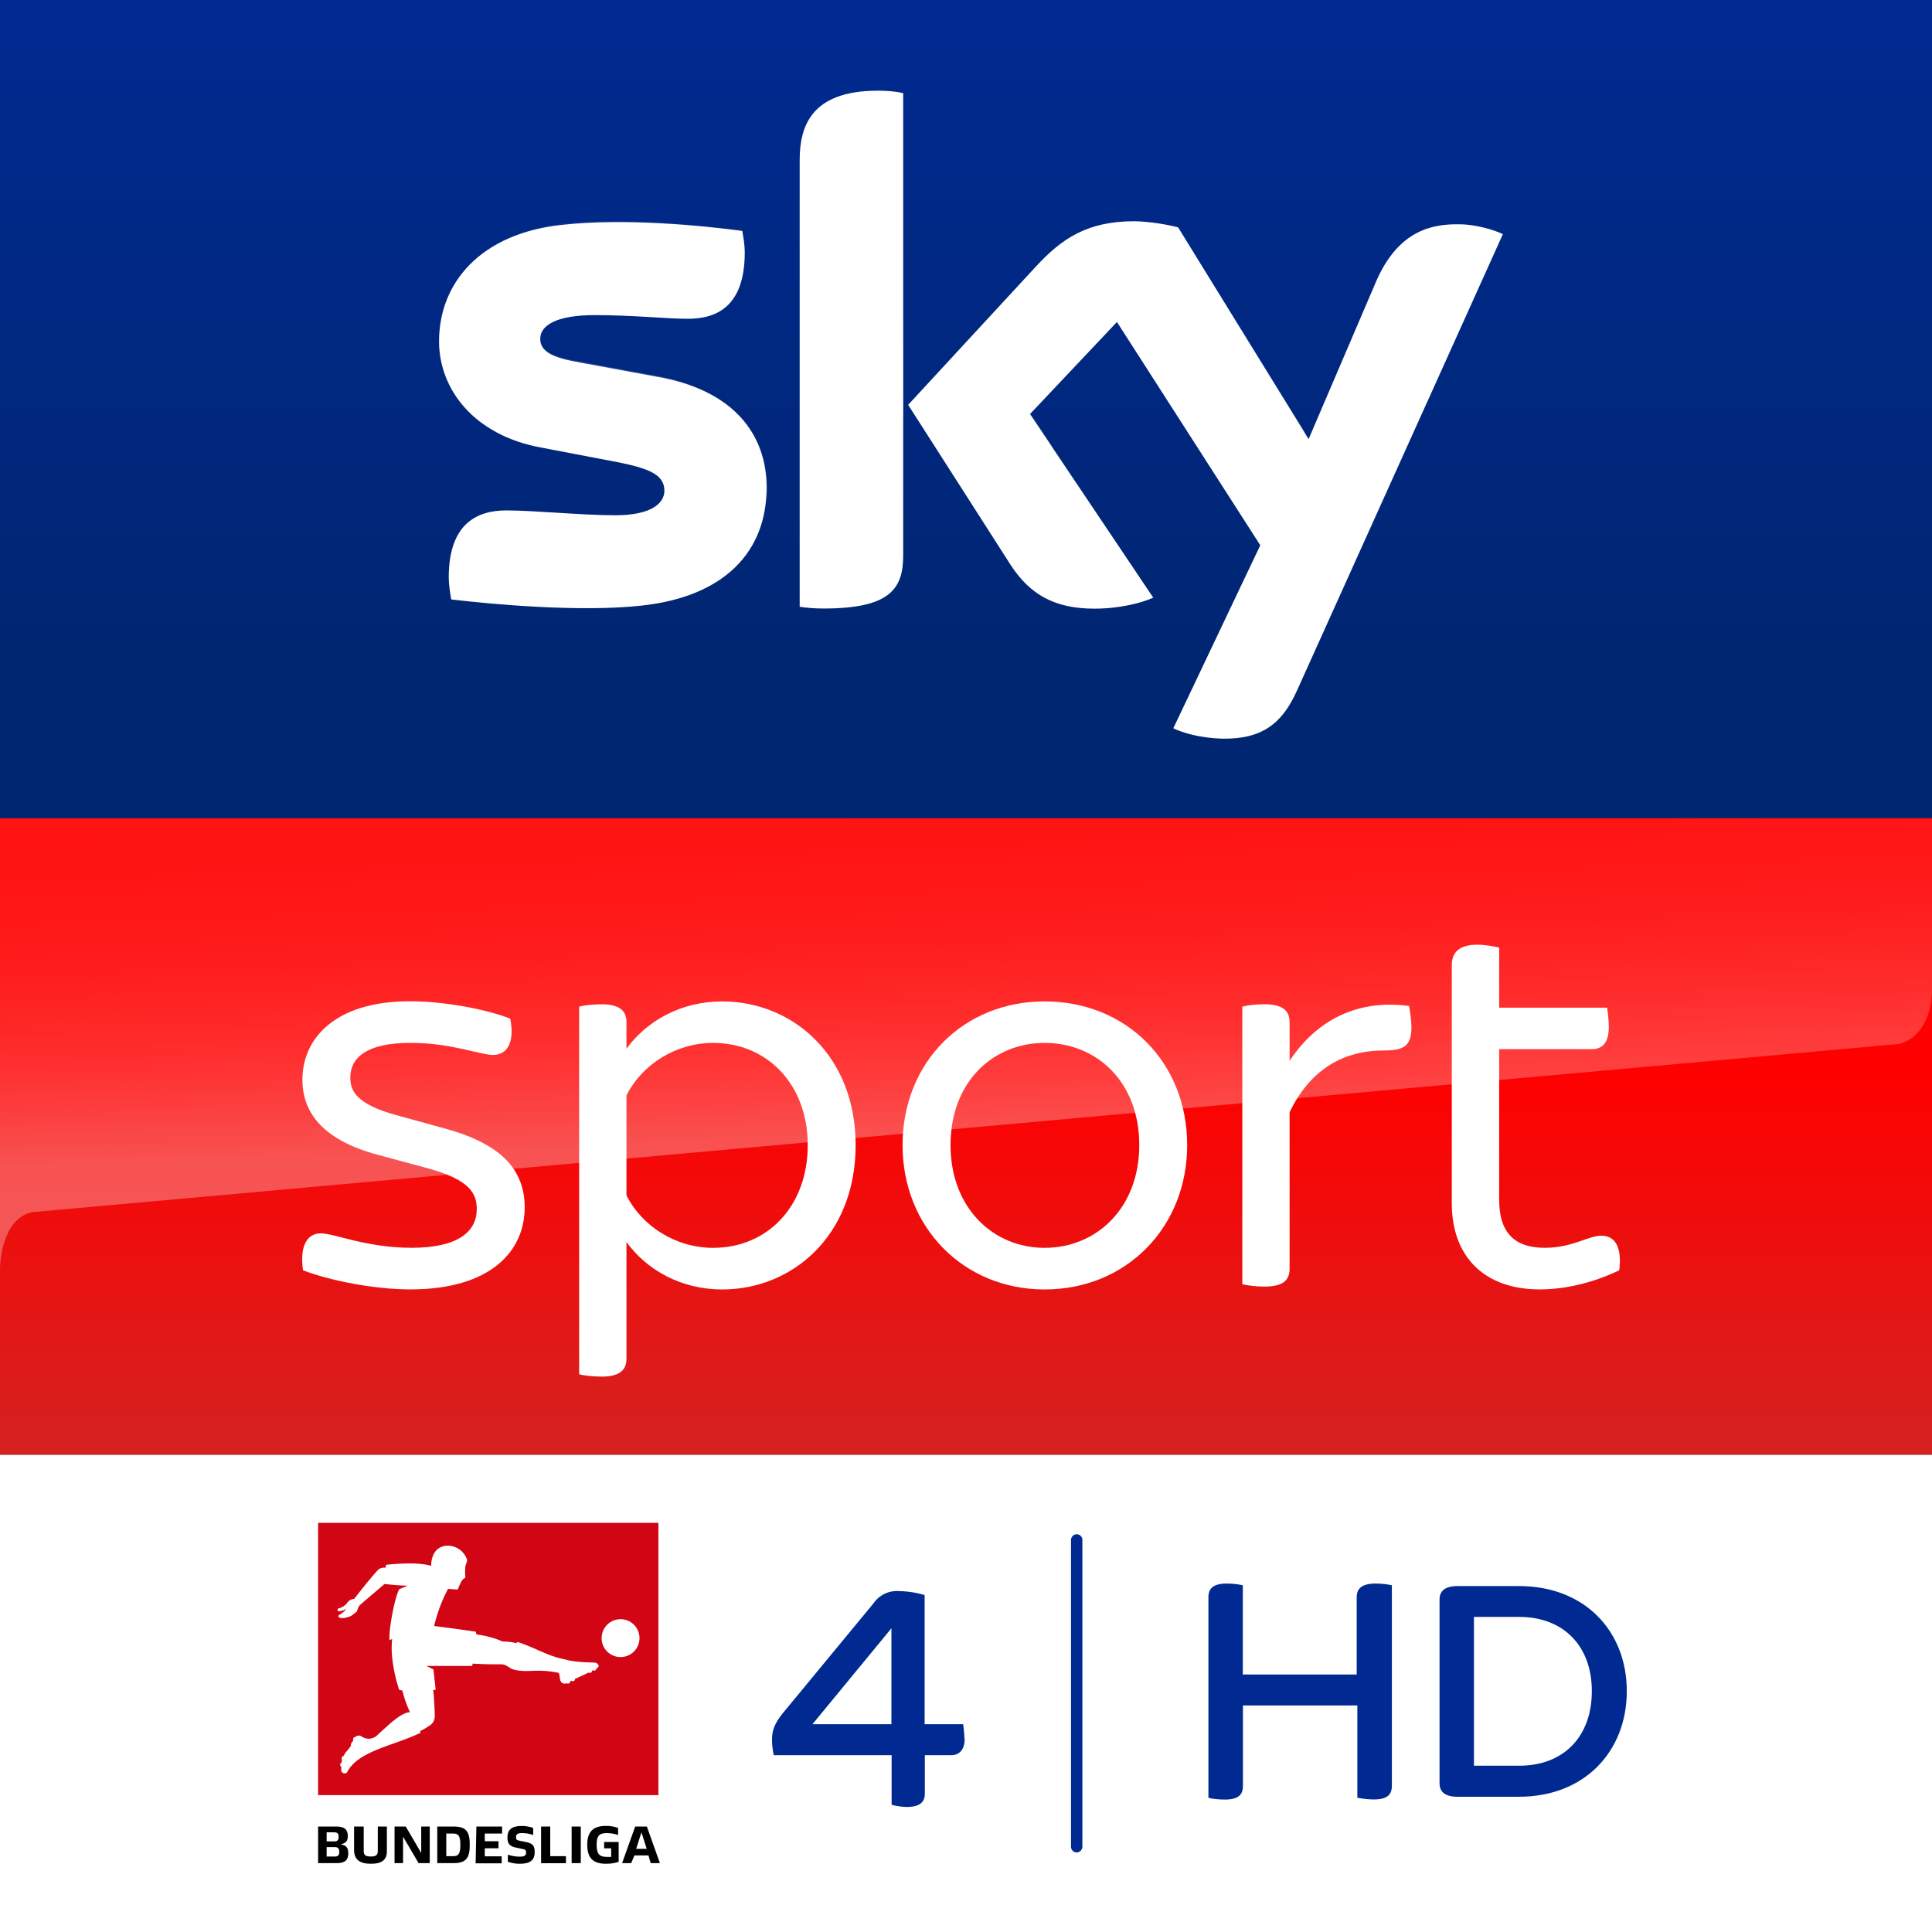 <svg width="850" height="850" enable-background="new 0 0 2362.9 500" version="1.1" viewBox="0 0 850 850" xml:space="preserve" xmlns="http://www.w3.org/2000/svg"><rect x="0" y="0" width="850" height="850" fill="#333333" stroke="none"/><defs><linearGradient id="linearGradient2991-7-0" x1="32.476" x2="32.476" y2="64.952" gradientTransform="matrix(13.138 0 0 5.543 -1.663 -1e-5)" gradientUnits="userSpaceOnUse"><stop stop-color="#002A91" offset="0"/><stop stop-color="#002672" offset=".8"/></linearGradient><linearGradient id="linearGradient2989-1-8" x1="-1152.6" x2="-1152.6" y1="-773.58" y2="-778.43" gradientTransform="matrix(177.76 0 0 -57.692 205313 -44269)" gradientUnits="userSpaceOnUse"><stop stop-color="#f00" offset=".4"/><stop stop-color="#D42321" offset="1"/></linearGradient><linearGradient id="linearGradient3468" x1="-1151.8" x2="-1152" y1="-784.92" y2="-782.98" gradientTransform="matrix(149.71 0 0 -57.778 182009 -45636)" gradientUnits="userSpaceOnUse"><stop stop-color="#fff" offset="0"/><stop stop-color="#fff" stop-opacity=".25" offset="1"/></linearGradient><linearGradient id="linearGradient2987-0-1" x1="1279.6" x2="1273" y1="1197.7" y2="1016.9" gradientTransform="matrix(.81 0 0 .81 -626.59 -470.95)" gradientUnits="userSpaceOnUse"><stop stop-color="#fff" offset="0"/><stop stop-color="#fff" stop-opacity=".835" offset=".12"/><stop stop-color="#fff" stop-opacity=".658" offset=".269"/><stop stop-color="#fff" stop-opacity=".511" offset=".419"/><stop stop-color="#fff" stop-opacity=".397" offset=".568"/><stop stop-color="#fff" stop-opacity=".315" offset=".716"/><stop stop-color="#fff" stop-opacity=".266" offset=".86"/><stop stop-color="#fff" stop-opacity=".25" offset="1"/></linearGradient></defs>
<path d="m0-1.1e-4h850v360h-850z" fill="url(#linearGradient2991-7-0)" stop-color="#000000" style="font-variation-settings:normal"/><path d="m0 640h850v210h-850z" fill="#fff" stop-color="#000000" stroke-width=".247" style="font-variation-settings:normal"/><path d="m0 360h850v280h-850z" fill="url(#linearGradient2989-1-8)" stop-color="#000000" stroke-width=".56" style="font-variation-settings:normal"/><g transform="matrix(.644 0 0 .644 -5726.6 364.07)" stroke-width="1"><path d="m9693.8-67.796c5.901 2.901 18.004 6.701 33.507 7.101 26.405 0.4 40.608-9.602 51.01-32.907l140.63-311.76c-5.901-2.901-18.804-6.701-29.306-6.701-18.004-0.4-42.208 3.301-57.712 40.008l-45.709 106.72-89.118-144.63c-5.901-1.7-20.104-4.201-30.106-4.201-31.806 0-49.41 11.702-67.314 31.206l-87.017 94.219 69.914 109.22c13.003 20.004 29.706 30.006 57.311 30.006 18.004 0 33.007-4.201 40.208-7.502l-84.217-125.43 59.412-62.913 97.92 152.53zm-184.54-118.02c0 22.905-9.202 36.207-54.411 36.207-5.901 0-11.302-0.4-16.303-1.2v-305.06c0-23.305 7.902-47.51 53.511-47.51 5.901 0 11.702 0.4 17.203 1.7zm-93.319-46.209c0 42.909-28.006 74.215-85.317 80.416-41.408 4.601-101.62-0.8-130.13-4.201-0.8-4.601-1.7-10.402-1.7-15.003 0-37.508 20.104-45.809 39.308-45.809 19.704 0 51.01 3.301 74.515 3.301 25.505 0 33.507-8.802 33.507-16.703 0-10.802-10.002-15.003-30.106-19.204l-54.411-10.402c-45.209-8.302-69.414-39.608-69.414-72.514 0-40.008 28.406-73.815 84.517-79.616 42.208-4.601 94.119 0.4 122.62 4.201 0.8 4.601 1.7 9.602 1.7 14.603 0 37.508-19.704 45.409-38.908 45.409-14.603 0-37.207-2.501-63.613-2.501s-37.208 7.101-37.208 16.203c0 9.602 10.502 13.303 27.206 16.203l51.91 9.602c52.51 8.902 75.515 38.908 75.515 76.015z" fill="#fff"/><path d="m9918.9-405.36-51.51 114.22c-1.7 2.901-7.101 12.903-21.304 13.303-3.301 0-46.909 1.7-46.909 1.7-8.402 0.4-11.302 8.302-11.302 8.302l44.409-104.22c15.503-36.707 39.708-40.408 57.712-40.008 10.102 0 23.005 3.301 28.906 6.701zm-134.73 136.23-87.017-140.83c-5.901-1.7-20.104-4.201-30.106-4.201-31.806 0-49.41 11.702-67.314 31.206l-87.017 94.219 7.101 10.802c2.901 4.201 8.802 10.802 20.504 10.402 4.201 0 46.009-1.7 49.41-1.7 10.902-0.4 17.604 4.201 21.804 9.602l-15.603-23.205 59.412-62.912 40.208 62.512c7.101 9.602 18.004 9.602 20.504 9.602 2.1 0 54.411-2.1 56.911-2.1 3.701-0.1 7.902 2 11.202 6.601zm-292.06-234.15c-45.609 0-53.111 24.205-53.111 47.51v209.24c0-8.302 6.701-17.103 17.203-17.504 7.502-0.4 28.906-0.8 35.107-1.2 7.101-0.4 17.604-5.001 18.004-17.904v-218.34c-5.501-1-11.302-1.8-17.203-1.8zm-152.23 194.54-51.91-9.602c-16.703-2.901-27.206-6.701-27.206-16.203 0-8.802 10.902-16.203 37.208-16.203 25.905 0 48.91 2.501 63.613 2.501 19.204 0 38.908-7.902 38.908-45.409 0-5.001-0.4-9.602-1.7-14.603-28.406-3.301-79.916-8.802-122.62-4.201-55.611 6.601-84.017 40.408-84.017 80.416 0 20.404 9.202 40.408 27.606 54.611 13.803 8.802 27.606 12.502 41.808 15.003 11.702 2.1 38.108 3.801 58.112 2.901 6.301-0.4 51.91-1.7 61.912-2.1 23.005-0.8 36.007 18.704 34.307 38.708v-1.2c0.4-2.501 0.4-5.001 0.4-7.902-0.3-37.107-23.305-67.113-76.415-76.715z" enable-background="new    " fill="url(#linearGradient3468)" opacity=".25"/></g><g transform="matrix(2.177 0 0 2.177 -23916 6457.9)" fill="#fff"><path d="m11047-2709.7c-0.708-4.903 0.814-7.469 3.611-7.469 2.69 0 9.221 2.92 18.318 2.92 9.575 0 13.185-3.381 13.185-7.823 0-3.15-1.398-5.947-10.035-8.283l-9.911-2.672c-10.973-2.92-15.292-8.407-15.292-15.168 0-8.407 6.655-15.876 21.699-15.876 6.778 0 15.168 1.522 20.3 3.504 0.938 4.779-0.584 7.345-3.486 7.345-2.567 0-8.407-2.442-16.69-2.442-8.867 0-12.142 3.026-12.142 6.991 0 2.814 1.292 5.38 9.221 7.593l10.16 2.796c11.309 3.15 15.858 8.407 15.858 15.876 0 8.743-6.761 16.566-23.097 16.566-7.239 0-16.212-1.752-21.699-3.858"/><path d="m11149-2735c0-12.248-8.159-20.654-19.132-20.654-7.469 0-14.354 4.319-17.505 10.619v20.177c3.151 6.301 10.036 10.619 17.505 10.619 10.973 0 19.132-8.389 19.132-20.761m9.681 0c0 18.318-12.831 29.168-26.955 29.168-8.389 0-15.274-3.965-19.363-9.575v23.575c0 2.212-1.274 3.611-5.008 3.611-1.876 0-3.629-0.23-4.549-0.46v-74.317c0.92-0.23 2.673-0.46 4.549-0.46 3.734 0 5.008 1.398 5.008 3.611v5.363c4.089-5.593 10.974-9.557 19.363-9.557 14.124 0 26.955 10.849 26.955 29.044"/><path d="m11216-2735c0-12.832-8.637-20.654-19.132-20.654-10.39 0-19.009 7.823-19.009 20.654 0 12.708 8.619 20.761 19.009 20.761 10.495 0 19.132-8.053 19.132-20.761m-47.84 0c0-16.69 12.265-29.044 28.708-29.044 16.566 0 28.813 12.354 28.813 29.044 0 16.566-12.247 29.168-28.813 29.168-16.443 0-28.708-12.602-28.708-29.168"/><path d="m11271-2758.8c0 3.858-1.628 4.673-5.593 4.673-8.053 0-14.814 3.734-19.026 12.478v31.61c0 2.336-1.274 3.628-5.133 3.628-1.628 0-3.504-0.248-4.424-0.478v-56.105c0.92-0.248 2.796-0.478 4.424-0.478 3.859 0 5.133 1.398 5.133 3.628v7.805c5.487-8.283 13.77-12.478 24.159-11.079 0.106 0.814 0.46 2.566 0.46 4.319"/><path d="m11313-2709.7c-4.903 2.336-10.495 3.858-16.106 3.858-11.079 0-17.734-6.548-17.734-17.398v-48.176c0-2.442 1.416-4.088 5.133-4.088 1.646 0 3.504 0.354 4.442 0.584v12.141h21.823c0.106 0.814 0.336 2.442 0.336 3.841 0 3.398-1.398 4.549-3.487 4.549h-18.672v30.46c0 6.531 3.026 9.681 9.221 9.681 5.593 0 8.743-2.442 11.433-2.442 2.797 0 4.195 2.318 3.611 6.991"/></g><path d="m1e-3 360v198.28c0-2.622 0.876-22.178 14.176-24.978l821.12-73.98c7.496-1.6 14.699-9.555 14.699-24.31v-75.006z" fill="url(#linearGradient2987-0-1)" opacity=".3" stop-color="#000000" style="font-variation-settings:normal"/><g transform="matrix(1.188 0 0 1.188 -12875 2714.8)" fill="#002a91" stroke-width=".402"><path d="m11353-1698.1v74.251c0 3.256-1.649 5.065-6.714 5.065-2.291 0-4.422-0.322-6.071-0.643v-34.171h-42.371v29.789c0 3.256-1.649 5.065-6.714 5.065-2.452 0-4.904-0.322-6.07-0.643v-74.292c0-3.136 1.648-5.065 6.874-5.065 2.292 0 4.543 0.322 5.869 0.643v33.045h42.172v-28.623c0-3.136 1.809-5.065 7.035-5.065 2.412 0 4.663 0.322 5.99 0.643" stop-color="#000000" style="font-variation-settings:normal"/><path d="m11440-1658.9c0 22.271-15.558 39.116-39.919 39.116h-22.714c-4.905 0-6.714-1.97-6.714-5.065v-67.899c0-3.095 1.809-5.065 6.714-5.065h22.714c24.361 0 39.919 16.683 39.919 38.915m-12.944 0c0-16.683-10.453-27.498-26.975-27.498h-16.684v55.116h16.684c16.522 0.04 26.975-10.774 26.975-27.618" stop-color="#000000" style="font-variation-settings:normal"/></g><path d="m473.7 815c-1.412 0-2.501-1.129-2.501-2.501v-135c0-1.392 1.21-2.501 2.501-2.501 1.412 0 2.501 1.109 2.501 2.501v135c0 1.371-1.21 2.501-2.501 2.501" fill="#002a91"/><g transform="translate(-6163.4 -1e3)"><g transform="translate(6e3 3e3)"><g transform="translate(9.495)" stroke-width="3.097"><path d="m302.19-1180.3h-8.33v-16.102h8.051c3.716 0 5.016 1.486 5.016 4.211 0 2.075-0.774 3.097-3.097 3.592h-0.403 0.372c2.477 0.557 3.282 1.455 3.329 3.84 0.046 2.942-1.316 4.459-4.939 4.459zm-4.583-9.568h3.375c1.331 0 1.92-0.557 1.92-1.951 0-1.393-0.526-2.044-1.92-2.044h-3.375zm5.574 4.614c0-1.486-0.619-2.106-1.982-2.106h-3.592v4.149h3.592c1.424 0 1.982-0.588 1.982-2.044m6.503-11.148h4.242v10.745c0 1.796 0.805 2.446 3.097 2.446s3.097-0.65 3.097-2.446v-10.745h3.995v10.869c0 3.778-2.168 5.512-6.998 5.512s-7.215-1.734-7.432-5.605zm33.288 0v16.102h-4.893l-6.843-11.643v11.643h-3.747v-16.102h4.924l6.812 11.643v-11.643zm3.313 0h7.184c5.636 0 7.122 2.322 7.122 8.051 0 5.729-1.61 8.051-7.122 8.051h-7.184zm7.06 13.037c2.384 0 3.097-1.208 3.097-4.986 0-3.778-0.743-4.955-3.097-4.955h-3.097v9.94zm10.157-13.037h11.303v3.097h-7.618v3.375h6.038v3.097h-6.038v3.53h7.432v3.096h-11.457zm13.842 15.483v-3.097c1.724 0.587 3.535 0.88 5.357 0.867 1.858 0 2.663-0.495 2.663-1.734s-0.341-1.393-1.827-1.703l-2.663-0.557c-2.787-0.588-3.716-1.703-3.716-4.459 0-3.53 2.075-5.047 6.193-5.047 1.752-0.021 3.493 0.273 5.14 0.867v3.097c-1.583-0.55-3.247-0.833-4.924-0.836-1.982 0-2.632 0.526-2.632 1.765s0.434 1.363 1.734 1.641l2.632 0.526c3.097 0.65 3.84 1.672 3.84 4.552 0 3.468-2.106 5.016-6.472 5.016-1.835 0.022-3.659-0.282-5.388-0.898m14.678-15.483h4.026v13.037h6.905v3.097h-10.931zm13.439 0h4.026v16.102h-4.026zm20.685 6.812v8.732c-1.801 0.577-3.683 0.859-5.574 0.836-5.605 0-8.237-2.477-8.237-8.33 0-5.853 2.632-8.33 8.237-8.33 1.816-0.033 3.622 0.271 5.326 0.898v3.097c-1.618-0.541-3.311-0.823-5.016-0.836-3.375 0-4.428 1.363-4.428 5.171s1.115 5.295 4.304 5.295c0.701 0.047 1.405 0.047 2.106 0v-3.747h-3.097v-2.787zm13.13 5.915h-6.193l-1.424 3.375h-3.995l5.76-16.102h5.14l5.729 16.102h-4.056zm-3.097-10.188-2.322 7.277h4.645z"/><path class="cls-6" d="m293.86-1330h149.72v119.78h-149.72z" fill="#d20515"/><path class="cls-5" d="m417.29-1267c0 0.31-0.186 0.526-0.743 0.898l-0.31 0.186v0.217s0 0.372-0.279 0.465l-0.495 0.248h-0.526v-0.217l-0.619 0.31v0.217s0 0.341-0.31 0.465l-0.495 0.217h-0.526v-0.186l-6.193 2.88v0.279c0 0.155 0 0.341-0.279 0.465l-0.526 0.217h-0.526v-0.279l-0.712 0.341v0.279c0 0.155 0 0.372-0.31 0.465l-0.495 0.248h-0.526v-0.279a2.013 2.013 0 0 1-2.911-0.929c-0.341-0.712-0.341-2.291-0.619-3.097a0.867 0.867 0 0 0-0.65-0.526c-9.754-1.858-13.068 0.217-19.292-1.331-1.982-0.495-3.097-2.292-5.481-2.322-5.264 0-6.843 0-12.572-0.31-0.217 0.836-0.279 1.022-0.279 1.022h-20.128l3.097 1.517 0.991 8.887-1.053 0.248c0.186 1.796 0.372 4.18 0.464 6.193s0.186 3.964 0.186 5.264a5.016 5.016 0 0 1-0.588 2.384 5.45 5.45 0 0 1-1.486 1.641c-0.186 0-0.96 0.65-1.858 1.177a28.086 28.086 0 0 1-2.539 1.363c0 0.248 0.217 0.495 0.279 0.712-12.232 5.883-27.405 7.927-32.328 17.31-0.557 1.084-2.539 0.526-2.601-0.65v-1.889h-0.186c-0.155 0-0.279-0.217-0.248-0.495v-0.526c0-0.279 0.155-0.465 0.31-0.465h0.217a13.47 13.47 0 0 1 0.31-1.61h-0.186c-0.155 0-0.186-0.279 0-0.526l0.186-0.495c0-0.248 0.248-0.403 0.403-0.341h0.186c0.867-2.044 2.57-3.097 3.344-4.862-0.155 0-0.217-0.279 0-0.526l0.186-0.526c0-0.248 0.279-0.372 0.434-0.341 0-0.279 0.248-0.588 0.403-0.898h-0.155v-0.526l0.31-0.465a0.434 0.434 0 0 1 0.495-0.248h0.155l0.248-0.248a2.229 2.229 0 0 1 2.601 0 5.357 5.357 0 0 0 6.658-0.433c4.769-4.273 10.374-10.095 14.554-10.281a51.837 51.837 0 0 1-3.344-9.507l-1.393-0.31a65.833 65.833 0 0 1-3.097-14.337 36.323 36.323 0 0 1 0-7.989c-0.31 0-0.898 0.433-1.084 0.433-0.743-1.858 1.734-17.774 4.211-22.419l3.778-1.517c-0.372 0-3.097 0-10.312-0.743-4.026 3.53-8.67 7.37-11.024 9.476a9.29 9.29 0 0 0-1.053 2.539s-1.208 1.053-2.292 1.827c-1.084 0.774-5.016 1.796-5.791 0.619-0.186-0.31-0.155-0.433 0-0.619 0.155-0.186 2.663-1.579 3.344-2.88a6.967 6.967 0 0 1-3.375 1.053c-0.434 0-0.681-1.084 0-1.27a7.37 7.37 0 0 0 3.623-2.168 4.088 4.088 0 0 1 3.282-2.044s6.689-8.732 10.621-12.882a3.871 3.871 0 0 1 3.097-0.774l0.341-1.331s13.501-1.61 19.787 0.495c0-3.84 1.579-8.918 7.556-8.918a9.104 9.104 0 0 1 8.206 6.038c0.186 0.991-0.403 1.672-0.712 3.097a23.627 23.627 0 0 0 0 4.769c-0.186 0.557-0.805 0.495-1.363 1.27a15.204 15.204 0 0 0-1.239 2.322l-0.805 1.827-4.211-0.31a67.877 67.877 0 0 0-6.131 16.381c3.313 0.279 18.301 2.446 18.301 2.446l0.372 1.239a42.144 42.144 0 0 1 11.488 3.097 24.339 24.339 0 0 1 5.976 0.712s0.434-0.403 0.557-0.495c6.751 2.075 12.386 5.636 18.827 7.184l4.056 0.96a39.636 39.636 0 0 0 5.233 0.65c2.075 0.186 3.097 0.155 4.769 0.217 1.053 0 2.384 0 2.818 1.455m9.661-20.499a8.33 8.33 0 1 0 8.299 8.33 8.299 8.299 0 0 0-8.299-8.33" fill="#fff"/></g></g><path class="cls-7" d="m6587.8 1765c0 5.277-2.745 7.199-5.857 7.199h-11.653v16.931c0 3.508-1.952 5.857-7.992 5.857a27.73 27.73 0 0 1-6.62-0.976v-21.812h-51.86a35.753 35.753 0 0 1-0.763-6.406c0-3.905 0.58-7.016 5.247-12.66l39.505-47.863a12.416 12.416 0 0 1 11.104-5.247 41.457 41.457 0 0 1 11.287 1.739v56.832h16.931a51.006 51.006 0 0 1 0.58 6.406m-32.122-6.406v-42.22l-34.746 42.22z" fill="#002a91" stroke-width="3.051"/></g></svg>
